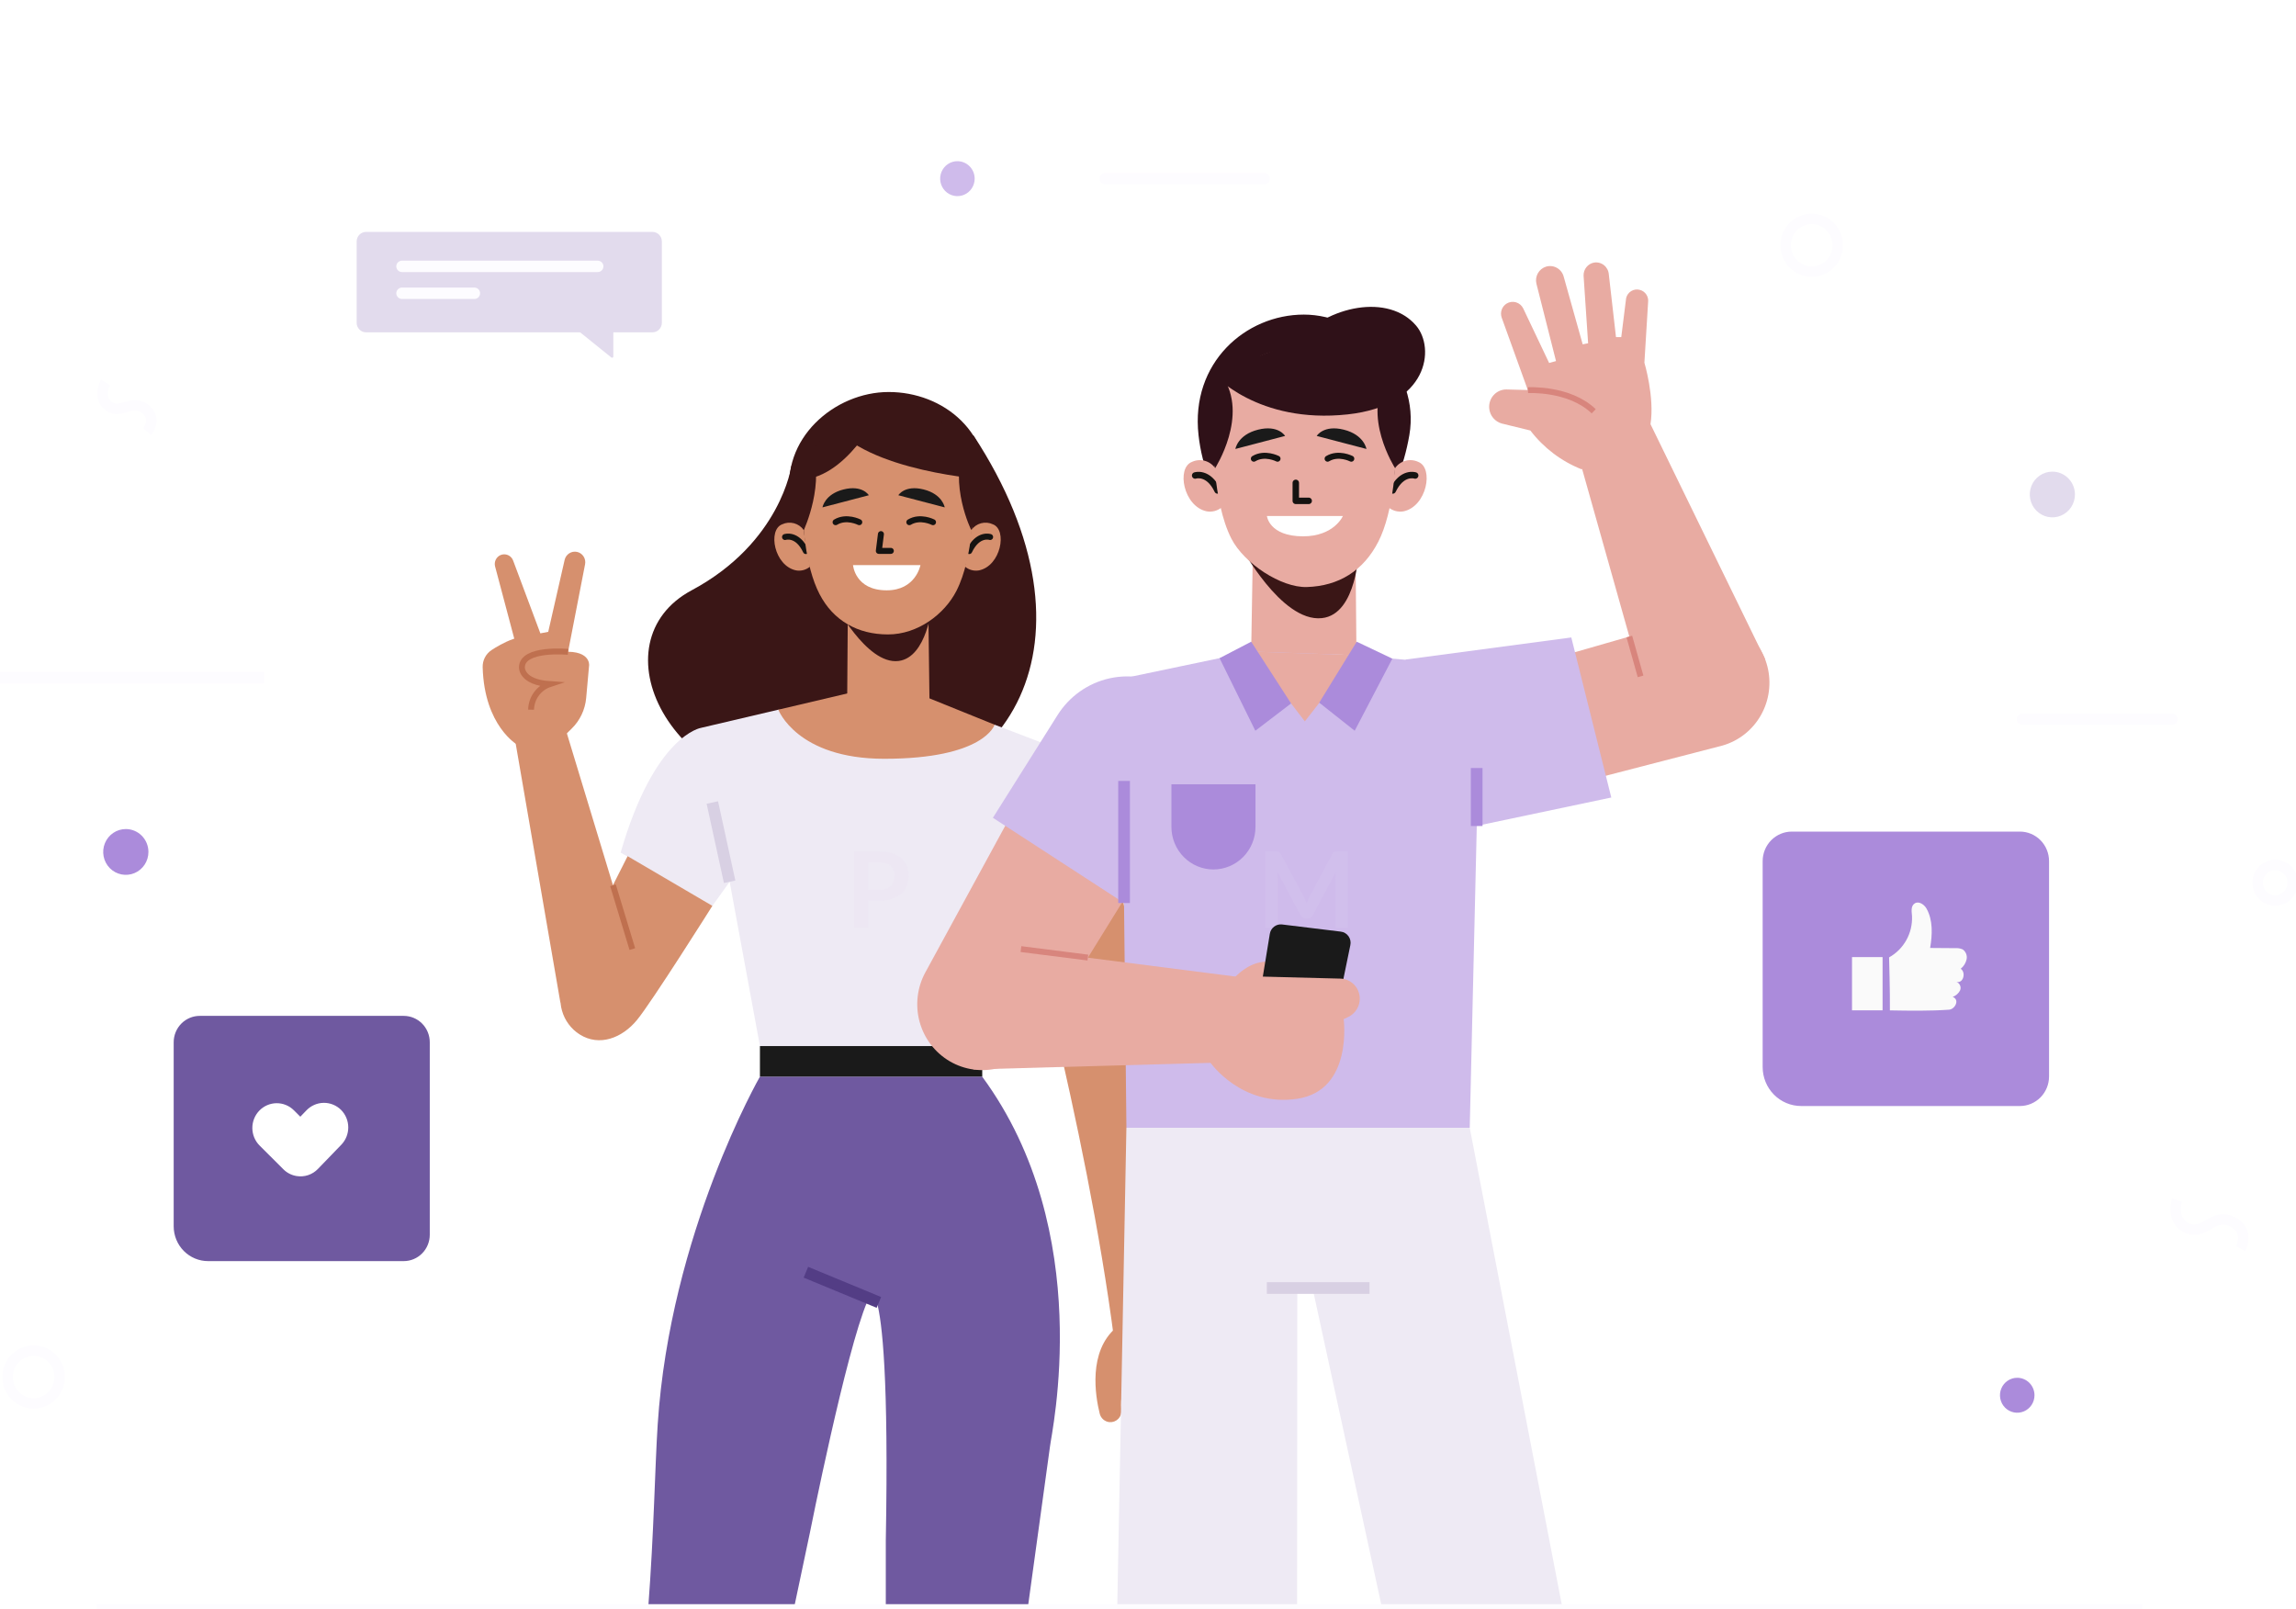 <svg width="391" height="274" viewBox="0 0 391 274" fill="none" xmlns="http://www.w3.org/2000/svg">
<g clip-path="url(#clip0_1795_7024)">
<g filter="url(#filter0_d_1795_7024)">
<path d="M324.617 189.463C324.617 113.793 264.041 52.46 189.318 52.46C114.596 52.46 54.02 113.806 54.02 189.463C53.972 219.994 64.043 249.658 82.621 273.704H296.034C314.602 249.654 324.667 219.991 324.617 189.463Z" fill="white"/>
</g>
<path d="M111.107 39.493H62.343C61.457 39.493 60.738 40.22 60.738 41.117V54.971C60.738 55.868 61.457 56.596 62.343 56.596H111.107C111.993 56.596 112.712 55.868 112.712 54.971V41.117C112.712 40.22 111.993 39.493 111.107 39.493Z" fill="#E2DBED"/>
<path d="M68.457 45.361H101.791" stroke="#FDFCFF" stroke-width="1.94" stroke-linecap="round" stroke-linejoin="round"/>
<path d="M68.457 49.943H80.785" stroke="#FDFCFF" stroke-width="1.94" stroke-linecap="round" stroke-linejoin="round"/>
<path d="M104.446 54.729V60.712C104.446 60.752 104.436 60.792 104.415 60.826C104.394 60.86 104.364 60.888 104.328 60.905C104.293 60.923 104.253 60.929 104.213 60.924C104.174 60.92 104.137 60.903 104.106 60.878L96.473 54.729H104.446Z" fill="#E2DBED"/>
<path d="M34.04 173.004H68.752C69.928 173.004 71.057 173.477 71.889 174.32C72.721 175.162 73.188 176.305 73.188 177.496V210.275C73.188 211.467 72.721 212.609 71.889 213.452C71.057 214.294 69.928 214.767 68.752 214.767H35.456C34.686 214.77 33.923 214.619 33.211 214.323C32.499 214.026 31.851 213.591 31.305 213.041C30.759 212.491 30.326 211.838 30.029 211.118C29.733 210.399 29.58 209.627 29.578 208.848V177.503C29.577 176.91 29.692 176.323 29.916 175.776C30.141 175.228 30.47 174.731 30.884 174.313C31.299 173.895 31.791 173.564 32.333 173.339C32.874 173.114 33.455 173 34.04 173.004Z" fill="#6F59A0"/>
<path d="M58.083 189.017C57.693 188.63 57.231 188.325 56.724 188.118C56.217 187.912 55.675 187.809 55.128 187.815C54.582 187.821 54.042 187.935 53.539 188.153C53.037 188.37 52.581 188.685 52.199 189.081L51.142 190.177L50.053 189.087C49.664 188.699 49.203 188.392 48.697 188.184C48.19 187.976 47.648 187.872 47.102 187.876C46.556 187.88 46.016 187.993 45.512 188.208C45.009 188.424 44.553 188.738 44.169 189.132C43.786 189.526 43.483 189.993 43.278 190.506C43.072 191.018 42.969 191.567 42.973 192.12C42.977 192.673 43.089 193.22 43.301 193.73C43.514 194.24 43.824 194.702 44.213 195.09L48.26 199.13C48.877 199.749 49.672 200.153 50.532 200.283C51.186 200.388 51.855 200.333 52.484 200.121C53.113 199.909 53.682 199.547 54.144 199.066L58.121 194.95C58.889 194.156 59.316 193.087 59.308 191.976C59.301 190.864 58.861 189.801 58.083 189.017Z" fill="white"/>
<path d="M305.139 141.62H343.979C345.296 141.62 346.559 142.15 347.49 143.093C348.421 144.036 348.944 145.315 348.944 146.648V183.327C348.944 184.66 348.421 185.939 347.49 186.882C346.559 187.825 345.296 188.355 343.979 188.355H306.725C305.865 188.355 305.013 188.183 304.218 187.85C303.423 187.516 302.701 187.028 302.093 186.412C301.484 185.796 301.002 185.064 300.673 184.26C300.343 183.455 300.174 182.592 300.174 181.721V146.674C300.171 146.011 300.297 145.355 300.545 144.742C300.793 144.129 301.158 143.572 301.619 143.102C302.081 142.632 302.629 142.26 303.233 142.006C303.837 141.751 304.485 141.62 305.139 141.62Z" fill="#AB8BDB"/>
<path d="M321.842 172.067C325.284 172.131 328.764 172.175 331.91 171.952C332.911 171.882 333.798 170.27 332.54 169.767C333.083 169.573 333.534 169.177 333.798 168.658C333.854 168.522 333.881 168.376 333.879 168.229C333.877 168.082 333.846 167.936 333.787 167.802C333.729 167.667 333.643 167.546 333.537 167.446C333.431 167.345 333.306 167.268 333.169 167.218C334.365 167.517 334.836 165.599 333.905 164.981C334.418 164.57 334.774 163.991 334.912 163.343C334.971 163.032 334.94 162.709 334.822 162.415C334.703 162.121 334.503 161.868 334.245 161.687C333.849 161.512 333.417 161.437 332.986 161.47L328.695 161.438C329.078 159.17 329.198 156.697 328.065 154.703C327.719 154.104 326.807 153.384 326.07 153.849C325.334 154.314 325.573 155.353 325.611 156.035C325.668 157.455 325.332 158.864 324.642 160.102C323.951 161.34 322.934 162.359 321.703 163.044C321.703 163.044 321.879 169.002 321.842 172.067Z" fill="#FAFAFA"/>
<path d="M320.595 162.993H315.391V172.061H320.595V162.993Z" fill="#FAFAFA"/>
<path d="M308.524 46.26C310.975 46.26 312.961 44.249 312.961 41.767C312.961 39.286 310.975 37.275 308.524 37.275C306.074 37.275 304.088 39.286 304.088 41.767C304.088 44.249 306.074 46.26 308.524 46.26Z" stroke="#FDFCFF" stroke-width="1.78" stroke-miterlimit="10"/>
<path d="M5.726 238.995C8.176 238.995 10.162 236.983 10.162 234.502C10.162 232.021 8.176 230.01 5.726 230.01C3.275 230.01 1.289 232.021 1.289 234.502C1.289 236.983 3.275 238.995 5.726 238.995Z" stroke="#FDFCFF" stroke-width="1.78" stroke-miterlimit="10"/>
<path d="M390.439 150.325C390.439 150.924 390.264 151.509 389.936 152.007C389.607 152.504 389.14 152.892 388.594 153.121C388.048 153.35 387.447 153.41 386.867 153.294C386.287 153.177 385.755 152.889 385.336 152.465C384.918 152.042 384.634 151.503 384.518 150.915C384.403 150.328 384.462 149.72 384.688 149.167C384.915 148.614 385.298 148.141 385.789 147.808C386.281 147.476 386.859 147.298 387.45 147.298C388.243 147.298 389.003 147.617 389.564 148.185C390.124 148.752 390.439 149.522 390.439 150.325V150.325Z" stroke="#FDFCFF" stroke-width="1.78" stroke-miterlimit="10"/>
<path d="M17.977 65.109C17.977 65.109 16.479 67.658 18.531 69.174C20.582 70.691 22.376 67.855 24.66 69.608C26.944 71.36 25.044 73.495 25.044 73.495" stroke="#FDFCFF" stroke-width="1.78" stroke-miterlimit="10"/>
<path d="M370.738 204.381C370.738 204.381 369.593 207.885 372.5 209.166C375.407 210.447 376.817 206.515 380.052 208.019C383.286 209.523 381.562 212.639 381.562 212.639" stroke="#FDFCFF" stroke-width="1.78" stroke-miterlimit="10"/>
<path d="M25.277 145.081C25.278 145.852 25.053 146.607 24.63 147.25C24.208 147.892 23.606 148.393 22.902 148.689C22.198 148.985 21.423 149.062 20.676 148.912C19.928 148.762 19.241 148.39 18.702 147.845C18.163 147.299 17.796 146.603 17.648 145.846C17.5 145.089 17.576 144.304 17.869 143.592C18.161 142.879 18.655 142.27 19.29 141.842C19.924 141.414 20.669 141.186 21.432 141.187C22.451 141.189 23.428 141.6 24.149 142.329C24.869 143.059 25.275 144.048 25.277 145.081Z" fill="#AB8BDB"/>
<path d="M353.354 84.219C353.353 84.989 353.126 85.741 352.703 86.381C352.28 87.02 351.679 87.518 350.976 87.812C350.273 88.106 349.501 88.182 348.755 88.031C348.01 87.88 347.325 87.508 346.788 86.964C346.251 86.419 345.885 85.725 345.737 84.97C345.59 84.215 345.666 83.433 345.957 82.722C346.249 82.01 346.741 81.403 347.374 80.975C348.006 80.548 348.749 80.32 349.509 80.32C350.015 80.32 350.515 80.42 350.982 80.617C351.449 80.813 351.873 81.1 352.23 81.462C352.587 81.824 352.87 82.254 353.063 82.727C353.256 83.201 353.355 83.707 353.354 84.219Z" fill="#E2DBED"/>
<path d="M346.466 237.612C346.466 238.201 346.293 238.776 345.97 239.266C345.647 239.755 345.187 240.137 344.65 240.362C344.113 240.587 343.521 240.645 342.951 240.53C342.381 240.415 341.857 240.131 341.446 239.714C341.036 239.297 340.756 238.766 340.644 238.189C340.531 237.611 340.59 237.012 340.813 236.469C341.037 235.925 341.414 235.461 341.899 235.135C342.383 234.808 342.951 234.635 343.533 234.636C344.311 234.638 345.057 234.952 345.607 235.51C346.157 236.068 346.466 236.824 346.466 237.612Z" fill="#AB8BDB"/>
<path d="M165.983 30.419C165.984 31.008 165.813 31.584 165.49 32.074C165.168 32.565 164.709 32.947 164.172 33.173C163.635 33.399 163.043 33.459 162.472 33.344C161.902 33.229 161.378 32.946 160.966 32.529C160.555 32.112 160.275 31.582 160.162 31.004C160.048 30.426 160.107 29.827 160.33 29.283C160.554 28.739 160.931 28.274 161.415 27.948C161.9 27.621 162.469 27.448 163.051 27.449C163.828 27.451 164.573 27.764 165.122 28.321C165.672 28.877 165.981 29.631 165.983 30.419Z" fill="#CFBBEB"/>
<path d="M344.395 122.485H369.881" stroke="#FDFCFF" stroke-width="1.94" stroke-linecap="round" stroke-linejoin="round"/>
<path d="M0 115.424H44.988" stroke="#FDFCFF" stroke-width="1.94" stroke-miterlimit="10"/>
<path d="M188.227 30.419H215.28" stroke="#FDFCFF" stroke-width="1.94" stroke-linecap="round" stroke-linejoin="round"/>
<path d="M134.769 79.345C134.769 79.345 132.994 92.389 117.778 100.532C101.549 109.218 113.084 135.337 141.32 136.217C171.986 137.179 188.731 109.205 165.787 74.158L134.769 79.345Z" fill="#3A1616"/>
<path d="M144.266 119.98L144.429 97.467H158.009L158.299 120.242L144.266 119.98Z" fill="#D6906E"/>
<path d="M142.71 104.063C141.986 102.068 147.411 113.296 153.049 112.563C157.876 111.926 158.713 103.132 158.713 103.132C158.713 103.132 156.472 106.484 151.375 106.49C145.667 106.497 142.71 104.063 142.71 104.063Z" fill="#3A1616"/>
<path d="M134.611 85.048C136.341 95.084 142.099 103.527 151.344 103.527C160.588 103.527 166.938 95.173 168.077 85.048C169.367 73.578 160.582 66.759 151.344 66.759C142.106 66.759 132.836 74.737 134.611 85.048Z" fill="#3A1616"/>
<path d="M136.884 90.279C136.48 89.704 135.89 89.291 135.216 89.111C134.543 88.93 133.828 88.994 133.196 89.292C130.711 90.247 131.831 96.358 135.562 97.136C135.981 97.211 136.41 97.193 136.821 97.083C137.232 96.973 137.614 96.774 137.941 96.499C137.941 96.499 137.029 91.993 136.884 90.279Z" fill="#D6906E"/>
<path d="M133.688 91.452C133.688 91.452 135.77 90.745 137.243 93.848" stroke="#161311" stroke-width="1.02" stroke-linecap="round" stroke-linejoin="round"/>
<path d="M165.403 90.279C165.807 89.704 166.397 89.289 167.07 89.109C167.744 88.928 168.459 88.993 169.091 89.292C171.577 90.248 170.45 96.359 166.725 97.136C166.305 97.212 165.875 97.194 165.463 97.084C165.051 96.974 164.668 96.774 164.34 96.499C164.34 96.499 165.271 91.993 165.403 90.279Z" fill="#D6906E"/>
<path d="M168.613 91.452C168.613 91.452 166.53 90.745 165.051 93.848" stroke="#161311" stroke-width="1.02" stroke-linecap="round" stroke-linejoin="round"/>
<path d="M136.654 85.016C136.654 88.928 137.05 96.295 139.555 101.157C141.908 105.726 146.1 108.039 151.203 108.045C156.307 108.051 160.844 104.579 162.858 100.66C165.903 94.734 165.759 85.086 165.759 85.086C165.759 85.086 165.759 71.099 151.36 71.099C136.201 71.099 136.654 85.016 136.654 85.016Z" fill="#D6906E"/>
<path d="M147.958 84.34L140.066 86.405C140.066 86.405 140.425 84.162 143.653 83.353C146.882 82.543 147.958 84.34 147.958 84.34Z" fill="#1A1A1A"/>
<path d="M152.984 84.34L160.882 86.405C160.882 86.405 160.517 84.162 157.289 83.353C154.06 82.543 152.984 84.34 152.984 84.34Z" fill="#1A1A1A"/>
<path d="M150.019 90.961L149.66 93.816H151.705" stroke="#161311" stroke-width="1.02" stroke-linecap="round" stroke-linejoin="round"/>
<path d="M156.75 96.237H145.266C145.266 96.237 145.593 100.526 150.986 100.532C155.964 100.545 156.75 96.237 156.75 96.237Z" fill="white"/>
<path d="M146.331 88.928C146.331 88.928 144.147 87.807 142.297 88.928" stroke="#161311" stroke-width="1.02" stroke-linecap="round" stroke-linejoin="round"/>
<path d="M158.889 88.928C158.889 88.928 156.706 87.807 154.855 88.928" stroke="#161311" stroke-width="1.02" stroke-linecap="round" stroke-linejoin="round"/>
<path d="M165.403 90.279C165.403 90.279 161.571 82.588 164.245 75.744C164.245 75.744 166.913 75.782 166.819 86.462L165.403 90.279Z" fill="#3A1616"/>
<path d="M136.883 90.279C136.883 90.279 140.703 82.104 138.041 75.744C138.041 75.744 135.373 75.782 135.467 86.462L136.883 90.279Z" fill="#3A1616"/>
<path d="M168.205 81.69C168.205 81.69 147.438 80.415 141.422 71.921C141.422 71.921 143.385 66.619 152.636 68.098C161.887 69.576 168.205 81.69 168.205 81.69Z" fill="#3A1616"/>
<path d="M149.929 69.735C149.929 69.735 144.051 82.091 135.656 81.677C135.656 81.677 140.269 69.856 149.929 69.735Z" fill="#3A1616"/>
<path d="M137.916 261.049C137.916 261.049 144.07 230.099 147.695 221.662C147.77 221.496 147.894 221.357 148.049 221.264C148.205 221.172 148.385 221.13 148.565 221.145C148.745 221.161 148.916 221.232 149.054 221.35C149.193 221.467 149.292 221.626 149.338 221.802C150.212 225.02 151.358 234.496 150.848 262.387V273.787H175.032L178.808 246.348C179.003 244.245 186.762 209.854 167.254 183.34H129.421C129.421 183.34 114.11 210.001 112.002 242.601C111.53 249.859 111.372 260.941 110.391 273.781H135.229L137.916 261.049Z" fill="#6F59A0"/>
<path d="M137.242 216.66L149.671 221.802" stroke="#533D85" stroke-width="1.99" stroke-miterlimit="10"/>
<path d="M119.423 123.944C119.423 123.944 111.494 125.085 105.691 145.195L121.317 154.263L130.536 141.423L119.423 123.944Z" fill="#EEEAF4"/>
<path d="M121.315 154.263C121.315 154.263 110.938 170.742 108.477 173.705C105.96 176.77 102.071 178.286 98.717 176.164C97.26 175.241 96.191 173.807 95.711 172.135C95.232 170.464 95.377 168.673 96.118 167.103L106.879 145.807L121.315 154.263Z" fill="#D6906E"/>
<path d="M96.256 123.969L108.678 164.905L95.432 170.742L87.465 124.581L96.256 123.969Z" fill="#D6906E"/>
<path d="M95.401 126.002L97.346 124.09C98.77 122.705 99.65 120.844 99.825 118.852L100.323 113.296C100.323 113.296 100.644 110.377 94.898 111.11C89.153 111.843 88.813 111.881 88.882 113.602C88.882 113.602 89.933 115.998 93.633 116.482L95.401 126.002Z" fill="#D6906E"/>
<path d="M88.131 126.856C88.131 126.856 82.467 123.67 82.196 113.615C82.182 113.044 82.312 112.479 82.573 111.973C82.833 111.467 83.217 111.036 83.688 110.722C85.16 109.74 89.402 107.274 91.674 108.854L95.657 114.054L95.399 126.002L88.131 126.856Z" fill="#D6906E"/>
<path d="M96.489 112.302L99.636 96.097C99.727 95.633 99.634 95.152 99.377 94.757C99.121 94.362 98.72 94.086 98.264 93.988C97.807 93.891 97.331 93.978 96.937 94.232C96.543 94.485 96.262 94.885 96.156 95.345L93.362 107.599L92.021 107.86L87.383 95.46C87.306 95.253 87.189 95.064 87.038 94.905C86.888 94.745 86.707 94.618 86.506 94.531C86.306 94.445 86.09 94.4 85.872 94.399C85.654 94.399 85.438 94.443 85.237 94.53C84.884 94.685 84.597 94.963 84.426 95.313C84.255 95.663 84.213 96.062 84.306 96.441L88.862 113.602L96.489 112.302Z" fill="#D6906E"/>
<path d="M96.74 111.015C96.74 111.015 88.942 110.263 88.88 113.627C88.88 113.627 88.71 116.176 93.631 116.507C92.719 116.809 91.923 117.39 91.352 118.17C90.78 118.949 90.462 119.889 90.44 120.86" stroke="#BF704F" stroke-miterlimit="10"/>
<path d="M104.387 150.758L107.684 161.629" stroke="#BF704F" stroke-miterlimit="10"/>
<path d="M172.676 147.432C172.676 147.432 185.016 191.4 189.742 228.213L197.697 226.684C197.697 226.684 196.482 172.717 188.458 139.333L172.676 147.432Z" fill="#D6906E"/>
<path d="M197.635 224.842C197.635 224.842 209.592 242.729 195.238 250.771C194.778 251.028 194.245 251.117 193.728 251.023C193.211 250.929 192.742 250.658 192.4 250.254L192.305 250.14C191.938 249.694 191.75 249.125 191.778 248.546C191.806 247.966 192.048 247.418 192.456 247.011C194.495 244.915 197.239 240.575 192.865 234.904C192.865 234.904 190.575 235.496 190.977 240.11C191.003 240.389 190.967 240.67 190.873 240.934C190.778 241.198 190.628 241.437 190.432 241.635C190.237 241.833 190 241.986 189.74 242.081C189.48 242.176 189.202 242.213 188.926 242.187C188.537 242.149 188.17 241.989 187.874 241.73C187.579 241.47 187.37 241.125 187.277 240.741C186.522 237.701 185.276 230.156 190.084 226.085L197.635 224.842Z" fill="#D6906E"/>
<path d="M180.28 127.608C180.28 127.608 191.608 131.38 193.628 149.503L175.183 156.589L171.023 145.119L180.28 127.608Z" fill="#EEEAF4"/>
<path d="M169.382 123.415L180.463 127.652L167.28 178.146H129.415L119.422 123.944L132.549 120.86L169.382 123.415Z" fill="#EEEAF4"/>
<path d="M149.679 151.529C150.123 151.529 150.51 151.475 150.84 151.367C151.17 151.253 151.443 151.094 151.659 150.89C151.881 150.68 152.046 150.428 152.154 150.134C152.262 149.834 152.316 149.501 152.316 149.135C152.316 148.787 152.262 148.472 152.154 148.19C152.046 147.908 151.884 147.668 151.668 147.47C151.452 147.272 151.179 147.122 150.849 147.02C150.519 146.912 150.129 146.858 149.679 146.858H147.87V151.529H149.679ZM149.679 144.986C150.549 144.986 151.302 145.088 151.938 145.292C152.574 145.496 153.099 145.781 153.513 146.147C153.927 146.513 154.233 146.951 154.431 147.461C154.635 147.971 154.737 148.529 154.737 149.135C154.737 149.765 154.632 150.344 154.422 150.872C154.212 151.394 153.897 151.844 153.477 152.222C153.057 152.6 152.529 152.894 151.893 153.104C151.263 153.314 150.525 153.419 149.679 153.419H147.87V158H145.449V144.986H149.679Z" fill="#EBE4F4" fill-opacity="0.4"/>
<path d="M167.272 178.146H129.414V183.34H167.272V178.146Z" fill="#1A1A1A"/>
<path d="M124.254 150.166L121.309 136.669" stroke="#D8D0E3" stroke-width="1.99" stroke-miterlimit="10"/>
<path d="M173.863 152.938L177.84 137.899" stroke="#C12D71" stroke-width="1.99" stroke-miterlimit="10"/>
<path d="M154.811 117.527L169.38 123.415C169.38 123.415 167.687 129.22 150.589 129.22C135.687 129.22 132.547 120.86 132.547 120.86L146.7 117.527H154.811Z" fill="#D6906E"/>
<path d="M250.289 192.063L266.134 274.138H235.418L223.638 219.897L220.926 219.732L220.888 274.138H190.254L191.821 192.063H250.289Z" fill="#EEEAF4"/>
<path d="M215.74 219.349H233.228" stroke="#D8D0E3" stroke-width="1.99" stroke-miterlimit="10"/>
<path d="M264.412 134.452L293.316 126.971C296.085 126.185 298.439 124.33 299.871 121.805C301.303 119.279 301.699 116.286 300.974 113.468C300.607 112.034 299.961 110.689 299.073 109.512C298.185 108.335 297.074 107.349 295.805 106.613C294.536 105.877 293.134 105.405 291.682 105.225C290.23 105.045 288.757 105.161 287.35 105.566L258.402 113.889L264.412 134.452Z" fill="#E8ABA2"/>
<path d="M267.588 108.561L239.357 112.321L247.431 141.499L274.397 135.815L267.588 108.561Z" fill="#CFBBEB"/>
<path d="M281.074 72.22C281.798 67.632 280.035 61.77 280.035 61.77L280.665 51.479C280.729 51.007 280.617 50.528 280.35 50.135C280.084 49.743 279.682 49.465 279.224 49.357C278.982 49.295 278.731 49.282 278.485 49.319C278.239 49.355 278.002 49.441 277.789 49.571C277.575 49.7 277.389 49.871 277.241 50.074C277.093 50.277 276.986 50.508 276.927 50.752L276.096 57.405H275.196L273.975 46.719C273.952 46.415 273.867 46.119 273.725 45.85C273.583 45.582 273.388 45.346 273.151 45.158C272.915 44.97 272.642 44.833 272.35 44.758C272.059 44.682 271.755 44.668 271.458 44.718C270.948 44.811 270.489 45.085 270.162 45.492C269.835 45.899 269.663 46.411 269.677 46.935L270.451 58.456L269.526 58.641L266.292 47.114C266.208 46.797 266.062 46.501 265.863 46.243C265.663 45.986 265.414 45.771 265.131 45.613C264.848 45.455 264.536 45.356 264.214 45.322C263.893 45.289 263.567 45.322 263.258 45.419C262.681 45.603 262.194 46.002 261.894 46.535C261.594 47.068 261.504 47.695 261.641 48.293L264.983 61.489L263.812 61.815L259.407 52.543C259.286 52.289 259.114 52.064 258.902 51.882C258.69 51.7 258.443 51.564 258.176 51.485C257.91 51.405 257.63 51.382 257.354 51.419C257.078 51.455 256.813 51.549 256.575 51.695C256.184 51.935 255.886 52.305 255.733 52.742C255.579 53.178 255.579 53.655 255.732 54.091L260.181 66.422L256.5 66.326C256.093 66.327 255.69 66.415 255.318 66.584C254.947 66.752 254.614 66.998 254.342 67.305C254.07 67.612 253.864 67.973 253.738 68.365C253.612 68.757 253.569 69.172 253.611 69.582C253.673 70.179 253.913 70.742 254.299 71.197C254.684 71.652 255.197 71.978 255.77 72.131L260.615 73.316C262.874 76.269 265.879 78.548 269.312 79.912C269.312 79.912 280.52 75.725 281.074 72.22Z" fill="#E8ABA2"/>
<path d="M260.201 66.447C260.201 66.447 267.23 66.033 271.403 70.041" stroke="#D8857D" stroke-miterlimit="10"/>
<path d="M300.59 112.257L281.069 72.227L268.754 77.471L281.164 121.516L300.59 112.257Z" fill="#E8ABA2"/>
<path d="M277.469 108.402L279.382 115.188" stroke="#D8857D" stroke-miterlimit="10"/>
<path d="M214.126 110.734L191.012 115.577L191.824 192.063H250.291L252.123 113.481L230.129 111.556L214.126 110.734Z" fill="#CFBBEB"/>
<path d="M229.561 144.986V158H227.428V149.594C227.428 149.258 227.446 148.895 227.482 148.505L223.549 155.894C223.363 156.248 223.078 156.425 222.694 156.425H222.352C221.968 156.425 221.683 156.248 221.497 155.894L217.519 148.478C217.537 148.676 217.552 148.871 217.564 149.063C217.576 149.255 217.582 149.432 217.582 149.594V158H215.449V144.986H217.276C217.384 144.986 217.477 144.989 217.555 144.995C217.633 145.001 217.702 145.016 217.762 145.04C217.828 145.064 217.885 145.103 217.933 145.157C217.987 145.211 218.038 145.283 218.086 145.373L221.983 152.6C222.085 152.792 222.178 152.99 222.262 153.194C222.352 153.398 222.439 153.608 222.523 153.824C222.607 153.602 222.694 153.389 222.784 153.185C222.874 152.975 222.97 152.774 223.072 152.582L226.915 145.373C226.963 145.283 227.014 145.211 227.068 145.157C227.122 145.103 227.179 145.064 227.239 145.04C227.305 145.016 227.377 145.001 227.455 144.995C227.533 144.989 227.626 144.986 227.734 144.986H229.561Z" fill="#EBE4F4" fill-opacity="0.07"/>
<path d="M251.473 140.671V130.794" stroke="#AB8BDB" stroke-width="1.99" stroke-miterlimit="10"/>
<path d="M199.488 133.566H213.805V140.818C213.805 142.741 213.05 144.585 211.707 145.945C210.364 147.305 208.543 148.069 206.643 148.069C204.745 148.067 202.925 147.303 201.584 145.943C200.242 144.583 199.488 142.74 199.488 140.818V133.566Z" fill="#AB8BDB"/>
<path d="M174.253 135.012L157.583 165.599C156.181 168.172 155.831 171.199 156.609 174.03C157.386 176.861 159.23 179.27 161.743 180.74C164.228 182.191 167.172 182.61 169.955 181.909C172.739 181.208 175.146 179.441 176.67 176.98L193.975 149.019L174.253 135.012Z" fill="#E8ABA2"/>
<path d="M169.086 139.269L192.999 154.805L196.838 136.249C200.884 129.628 206.032 121.643 199.556 117.444C197.998 116.433 196.259 115.743 194.437 115.413C192.615 115.083 190.747 115.121 188.94 115.523C187.132 115.926 185.421 116.685 183.904 117.759C182.387 118.832 181.094 120.197 180.099 121.777L169.086 139.269Z" fill="#CFBBEB"/>
<path d="M191.426 153.785V132.992" stroke="#AB8BDB" stroke-width="1.99" stroke-miterlimit="10"/>
<path d="M165.783 182.122L209.544 180.905L212.559 166.587L163.09 160.253L165.783 182.122Z" fill="#E8ABA2"/>
<path d="M185.26 163.076L173.863 161.629" stroke="#D8857D" stroke-miterlimit="10"/>
<path d="M209.648 167.173C209.648 167.173 215.249 159.527 221.838 167.141L219.22 172.411L209.648 167.173Z" fill="#E8ABA2"/>
<path d="M216.244 159.042L214.488 169.773L227.836 171.277L229.956 160.973C230.015 160.71 230.017 160.437 229.964 160.173C229.911 159.909 229.804 159.659 229.648 159.44C229.493 159.221 229.294 159.038 229.064 158.902C228.834 158.767 228.579 158.682 228.314 158.653L218.333 157.436C217.847 157.378 217.358 157.512 216.968 157.812C216.579 158.111 216.319 158.553 216.244 159.042Z" fill="#1A1A1A"/>
<path d="M212.468 166.256L228.269 166.657C229.15 166.679 229.987 167.048 230.602 167.686C231.217 168.324 231.561 169.181 231.561 170.073C231.563 170.713 231.387 171.342 231.053 171.886C230.719 172.43 230.241 172.868 229.673 173.15L228.823 173.565C228.823 173.565 230.441 185.672 220.944 187.118C211.448 188.565 206.131 180.969 206.131 180.969L212.468 166.256Z" fill="#E8ABA2"/>
<path d="M231.001 111.588L230.781 87.431H213.462L213.072 110.957L231.001 111.588Z" fill="#E8ABA2"/>
<path d="M212.034 94.485C211.134 92.395 218.05 106.038 225.111 105.267C231.165 104.63 231.404 93.51 231.404 93.51C231.404 93.51 229.258 97.015 222.864 97.028C215.747 97.034 212.034 94.485 212.034 94.485Z" fill="#3A1616"/>
<path d="M240.006 74.107C238.15 84.876 231.97 93.937 222.058 93.937C212.147 93.937 205.325 84.984 204.105 74.107C202.72 61.77 212.141 53.575 222.04 53.575C231.938 53.575 241.913 63.051 240.006 74.107Z" fill="#2F1118"/>
<path d="M237.571 79.721C238.005 79.103 238.638 78.659 239.361 78.466C240.085 78.273 240.852 78.342 241.53 78.663C244.198 79.689 242.99 86.246 239.012 87.081C238.562 87.16 238.1 87.14 237.658 87.022C237.217 86.904 236.805 86.692 236.451 86.399C236.451 86.399 237.414 81.562 237.571 79.721Z" fill="#E8ABA2"/>
<path d="M241 80.976C241 80.976 238.766 80.224 237.18 83.525" stroke="#161311" stroke-width="1.1" stroke-linecap="round" stroke-linejoin="round"/>
<path d="M206.939 79.721C206.505 79.104 205.872 78.661 205.149 78.468C204.426 78.275 203.659 78.344 202.981 78.663C200.313 79.689 201.521 86.246 205.498 87.08C205.947 87.161 206.409 87.142 206.85 87.024C207.291 86.906 207.701 86.693 208.053 86.399C208.053 86.399 207.115 81.562 206.939 79.721Z" fill="#E8ABA2"/>
<path d="M203.531 80.976C203.531 80.976 205.765 80.224 207.345 83.525" stroke="#161311" stroke-width="1.1" stroke-linecap="round" stroke-linejoin="round"/>
<path d="M237.822 74.075C237.822 78.274 237.395 87.061 234.707 92.28C232.19 97.18 228.006 99.812 222.531 99.972C218.163 100.093 211.87 95.951 209.706 91.745C206.44 85.373 206.597 74.151 206.597 74.151C206.597 74.151 206.597 59.145 222.04 59.145C238.307 59.145 237.822 74.075 237.822 74.075Z" fill="#E8ABA2"/>
<path d="M217.559 78.116C217.559 78.116 215.376 76.995 213.525 78.116" stroke="#161311" stroke-width="1.02" stroke-linecap="round" stroke-linejoin="round"/>
<path d="M230.12 78.116C230.12 78.116 227.936 76.995 226.086 78.116" stroke="#161311" stroke-width="1.02" stroke-linecap="round" stroke-linejoin="round"/>
<path d="M218.849 74.24L210.379 76.458C210.379 76.458 210.763 74.049 214.23 73.176C217.698 72.303 218.849 74.24 218.849 74.24Z" fill="#1A1A1A"/>
<path d="M224.23 74.24L232.701 76.458C232.701 76.458 232.317 74.049 228.856 73.176C225.395 72.303 224.23 74.24 224.23 74.24Z" fill="#1A1A1A"/>
<path d="M220.668 82.231V85.296H222.864" stroke="#161311" stroke-width="1.1" stroke-linecap="round" stroke-linejoin="round"/>
<path d="M228.693 87.871H215.748C215.748 87.871 216.107 91.324 221.89 91.337C227.208 91.344 228.693 87.871 228.693 87.871Z" fill="white"/>
<path d="M206.936 79.721C206.936 79.721 212.713 70.736 208.195 64.128C208.195 64.128 205.332 64.172 205.432 75.598L206.936 79.721Z" fill="#2F1118"/>
<path d="M237.572 79.721C237.572 79.721 231.789 70.736 236.314 64.128C236.314 64.128 239.171 64.172 239.07 75.598L237.572 79.721Z" fill="#2F1118"/>
<path d="M206.66 63.694C206.66 63.694 214.124 72.246 229.51 70.57C243.247 69.073 244.437 59.323 241.164 55.461C236.489 49.956 226.181 52.001 220.668 58.157L206.66 63.694Z" fill="#2F1118"/>
<path d="M213.072 110.957L222.21 122.848L231.001 111.588L213.072 110.957Z" fill="#E8ABA2"/>
<path d="M213.074 109.281L207.688 112.085L213.779 124.447L219.864 119.796L213.074 109.281Z" fill="#AB8BDB"/>
<path d="M231.046 109.281L237.112 112.168L230.699 124.447L224.658 119.662L231.046 109.281Z" fill="#AB8BDB"/>
<path d="M16.449 274.182H364.802" stroke="#FDFCFF" stroke-width="1.99" stroke-miterlimit="10"/>
</g>
<defs>
<filter id="filter0_d_1795_7024" x="29.02" y="31.46" width="320.598" height="271.244" filterUnits="userSpaceOnUse" color-interpolation-filters="sRGB">
<feFlood flood-opacity="0" result="BackgroundImageFix"/>
<feColorMatrix in="SourceAlpha" type="matrix" values="0 0 0 0 0 0 0 0 0 0 0 0 0 0 0 0 0 0 127 0" result="hardAlpha"/>
<feOffset dy="4"/>
<feGaussianBlur stdDeviation="12.5"/>
<feComposite in2="hardAlpha" operator="out"/>
<feColorMatrix type="matrix" values="0 0 0 0 0.937 0 0 0 0 0.926 0 0 0 0 0.971 0 0 0 1 0"/>
<feBlend mode="normal" in2="BackgroundImageFix" result="effect1_dropShadow_1795_7024"/>
<feBlend mode="normal" in="SourceGraphic" in2="effect1_dropShadow_1795_7024" result="shape"/>
</filter>
<clipPath id="clip0_1795_7024">
<rect width="391" height="274" fill="white"/>
</clipPath>
</defs>
</svg>
